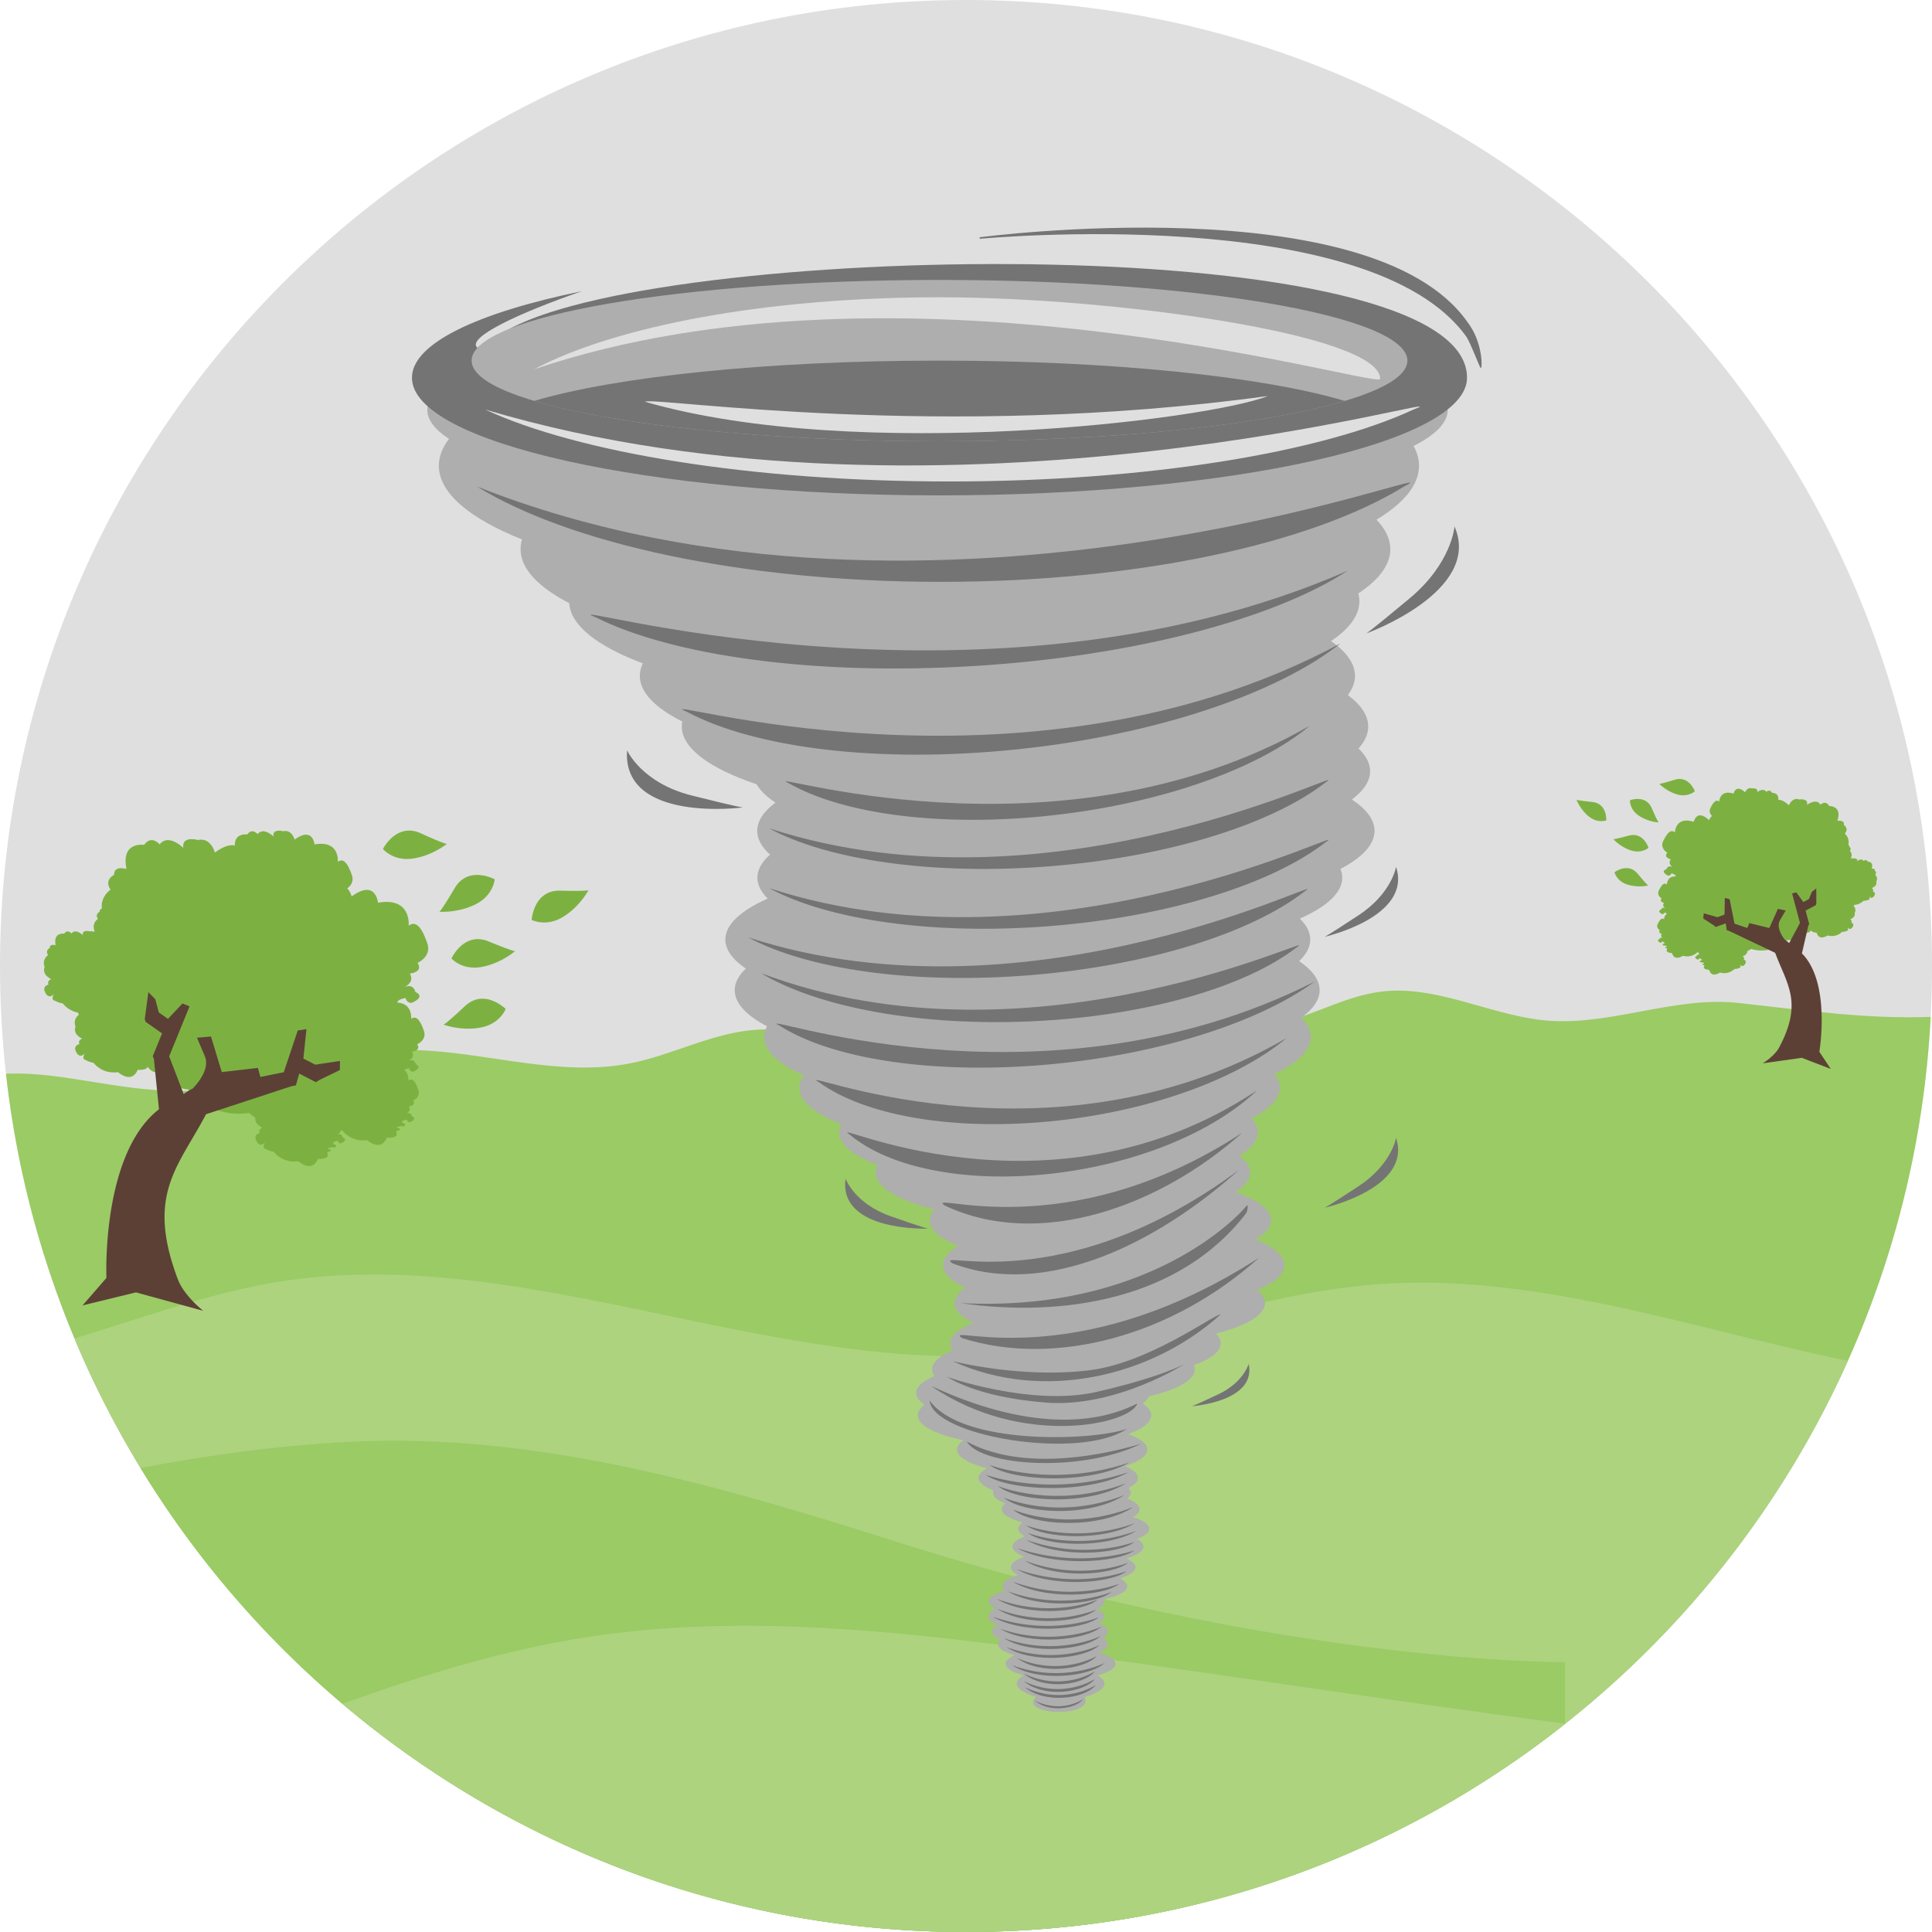 <?xml version="1.0" standalone="no"?><!DOCTYPE svg PUBLIC "-//W3C//DTD SVG 1.1//EN" "http://www.w3.org/Graphics/SVG/1.1/DTD/svg11.dtd"><svg class="icon" width="200px" height="200.00px" viewBox="0 0 1024 1024" version="1.1" xmlns="http://www.w3.org/2000/svg"><path d="M512 0c282.776 0 512 229.224 512 512S794.776 1024 512 1024 0 794.776 0 512 229.224 0 512 0z" fill="#DFDFDF" /><path d="M1023.3 538.984c-33.618 1.174-63.022-3.084-101.852-7.396-34.608-3.848-69.672 13.046-104.272 9.07-28.796-3.312-56.38-18.632-85.148-15.076-22.7 2.802-42.96 17.178-65.788 18.778-27.986 1.966-54.106-15.522-82.164-16.158-34.6-0.782-65.26 23.946-99.778 26.476-28.376 2.074-56.272-11.1-84.648-8.798-22.69 1.828-43.462 13.392-65.806 17.75-37.456 7.324-75.668-5.978-113.808-7.088-33.844-0.992-83.202 19.68-117.01 21.444-36.838 1.938-68.136-10.29-99.842-8.88C31.588 825 248.54 1024 512 1024c273.714 0 497.262-214.786 511.3-485.016z" fill="#9BCB64" /><path d="M979.392 721.29c-82.938-17.204-166.112-46.964-249.922-40.586-63.658 4.85-124.242 30.424-187.792 36.584-134.142 12.992-267.8-61.194-400.358-36.838-33.598 6.178-67.826 18.606-101.862 28.95C116.736 894.172 299.198 1024 512 1024c208.218 0 387.376-124.288 467.392-302.71z" fill="#ADD37F" /><path d="M829.466 880.934s-148.262 1.61-353.85-63.614c-94.138-29.868-190.222-57.908-288.898-53.178-37.62 1.802-75.076 6.86-112.234 13.93C164.356 925.542 326.674 1024 512 1024c119.92 0 230.208-41.242 317.466-110.304v-32.762z" fill="#9BCB64" /><path d="M829.64 913.56c-100.024-12.956-200.238-29.168-297.806-41.514-73.012-9.244-147.242-15.612-219.99-4.448-44.598 6.842-87.778 20.152-130.32 35.436C270.712 978.482 386.028 1024 512 1024c120.002 0 230.352-41.296 317.64-110.44z" fill="#ADD37F" /><path d="M574.93 899.412c5.276 11.372-35.756 9.762-25.802-0.054-4.394-1.064-16.35-5.904-6.468-11.364-5.914-1.52-9.634-3.712-9.634-6.16 0-1.674 1.738-3.23 4.712-4.53-5.432-1.502-8.806-3.612-8.806-5.94 0-0.838 0.428-1.638 1.238-2.392-2.784-1.246-4.386-2.702-4.386-4.266 0-1.256 1.028-2.438 2.856-3.502-3.03-1.282-4.794-2.812-4.794-4.448 0-1.446 1.374-2.802 3.776-3.984-2.31-1.164-3.63-2.492-3.63-3.912 0-2.23 3.248-4.24 8.534-5.732-0.792-0.764-1.21-1.574-1.21-2.402 0-2.256 3.102-4.322 8.224-5.896-2.448-1.246-3.84-2.666-3.84-4.176 0-2.102 2.684-4.03 7.178-5.558-3.922-1.51-6.232-3.358-6.232-5.358 0-2.028 2.384-3.904 6.45-5.44-2.166-1.228-3.376-2.592-3.376-4.04 0-1.164 0.782-2.274 2.23-3.312-6.796-1.792-11.018-4.286-11.018-7.05 0-1.082 0.646-2.11 1.82-3.076-4.094-1.592-6.496-3.53-6.496-5.614 0-0.428 0.1-0.846 0.292-1.256-4.976-1.874-7.906-4.166-7.906-6.65 0-1.82 1.61-3.558 4.458-5.094-9.772-2.474-15.866-5.996-15.866-9.908 0-1.738 1.21-3.394 3.412-4.922-14.712-3.056-24.192-7.852-24.192-13.246 0-1.974 1.264-3.858 3.594-5.614-2.884-1.928-4.468-4.03-4.468-6.232 0-3.294 3.53-6.36 9.626-8.952-0.81-1.138-1.228-2.32-1.228-3.52 0-3.73 4.022-7.206 10.964-10.136-0.856-1.192-1.31-2.43-1.31-3.694 0-3.994 4.486-7.706 12.174-10.79-6.268-3.13-9.834-6.724-9.834-10.536 0-2.856 2.002-5.586 5.632-8.088-7.488-3.558-11.782-7.66-11.782-12.046 0-3.63 2.93-7.07 8.18-10.162-9.598-3.876-15.194-8.524-15.194-13.546 0-1.984 0.882-3.922 2.548-5.768-19.224-4.886-31.224-11.818-31.224-19.506 0-1.364 0.382-2.702 1.1-4.012-12.864-4.886-20.416-10.854-20.416-17.314 0-1.464 0.392-2.894 1.138-4.304-14.01-5.522-22.218-12.192-22.218-19.396 0-2.238 0.81-4.422 2.33-6.55-13.356-5.914-21.052-12.864-21.052-20.306 0-1.938 0.528-3.84 1.528-5.696-10.936-5.74-17.114-12.246-17.114-19.142 0-3.966 2.038-7.806 5.868-11.446-7.006-4.768-10.854-9.972-10.854-15.402 0-7.952 8.216-15.384 22.472-21.716-3.576-3.52-5.486-7.232-5.486-11.072 0-4.24 2.338-8.342 6.696-12.2-4.404-4.004-6.778-8.224-6.778-12.61 0-5.258 3.412-10.298 9.652-14.976-4.65-3.084-8.042-6.35-10.008-9.726-24.792-8.398-39.612-19.024-39.612-30.596 0-0.892 0.09-1.774 0.272-2.656-14.366-7.206-22.526-15.448-22.526-24.192 0-2.256 0.546-4.458 1.584-6.632-23.918-9.016-38.266-20.016-39.004-31.898-16.468-8.57-25.784-18.306-25.784-28.614 0-1.738 0.272-3.448 0.792-5.15-27.85-11.164-44.108-24.61-44.108-39.086 0-4.876 1.856-9.644 5.368-14.248-7.452-4.858-11.472-9.998-11.472-15.34 0-29.342 121.068-53.124 270.412-53.124s270.412 23.782 270.412 53.124c0 6.75-6.414 13.192-18.086 19.124 1.892 3.412 2.874 6.906 2.874 10.462 0 10.18-8.06 19.87-22.554 28.604 4.794 4.994 7.342 10.226 7.342 15.63 0 8.298-6.042 16.212-16.968 23.454 0.372 1.374 0.574 2.774 0.574 4.194 0 7.442-5.34 14.548-15.03 21.052 8.188 5.722 12.692 11.936 12.692 18.442 0 3.476-1.302 6.888-3.758 10.172 6.978 5.204 10.772 10.818 10.772 16.676 0 4.012-1.792 7.916-5.158 11.646 4.022 3.83 6.168 7.87 6.168 12.046 0 5.268-3.412 10.308-9.654 14.984 7.724 5.132 12 10.736 12 16.622 0 7.27-6.524 14.138-18.06 20.18 0.628 1.52 0.956 3.066 0.956 4.63 0 7.952-8.216 15.384-22.482 21.716 3.584 3.52 5.504 7.232 5.504 11.072 0 3.966-2.048 7.806-5.868 11.446 6.996 4.768 10.844 9.972 10.844 15.402 0 5.14-3.44 10.054-9.708 14.602 3.266 3.266 5.022 6.696 5.022 10.236 0 7.114-7.032 13.774-19.306 19.524 1.902 2.366 2.92 4.822 2.92 7.334 0 5.896-5.486 11.428-15.148 16.268 2.248 2.384 3.44 4.868 3.44 7.434 0 4.394-3.512 8.58-9.826 12.346 3.702 2.802 5.732 5.822 5.732 8.98 0 3.676-2.748 7.178-7.706 10.372 11.8 4.122 18.832 9.298 18.832 14.902 0 3.63-2.93 7.07-8.18 10.154 9.598 3.876 15.202 8.534 15.202 13.556 0 4.858-5.276 9.39-14.356 13.192 2.666 2.184 4.112 4.522 4.112 6.942 0 6.386-9.99 12.136-25.974 16.194 1.664 1.628 2.556 3.358 2.556 5.132 0 4.348-5.296 8.352-14.248 11.59 0.328 0.728 0.5 1.482 0.5 2.238 0 5.714-9.452 10.826-24.356 14.274-0.528 1.328-1.628 2.602-3.23 3.802 2.876 1.928 4.468 4.04 4.468 6.242 0 3.74-4.558 7.188-12.228 9.972 6.378 2.284 10.172 5.114 10.172 8.198 0 3.338-4.458 6.396-11.854 8.77 4.358 1.792 6.888 3.94 6.888 6.232 0 1.956-1.81 3.784-5.004 5.396 0.782 0.8 1.2 1.646 1.2 2.512 0 1.074-0.646 2.11-1.82 3.076 4.094 1.592 6.496 3.53 6.496 5.614 0 1.502-1.238 2.93-3.458 4.204 5.34 1.638 8.588 3.794 8.588 6.16 0 2.028-2.392 3.912-6.46 5.44 2.166 1.228 3.376 2.592 3.376 4.04 0 2.42-3.402 4.63-8.998 6.296 3.02 1.356 4.768 2.93 4.768 4.622 0 2.256-3.12 4.322-8.242 5.886 2.448 1.256 3.848 2.674 3.848 4.186 0 2.802-4.812 5.304-12.31 6.942 0.2 0.392 0.31 0.782 0.31 1.192 0 1.446-1.364 2.802-3.776 3.984 2.32 1.164 3.64 2.502 3.64 3.912 0 1.246-1.038 2.438-2.866 3.502 3.03 1.282 4.794 2.812 4.794 4.448 0 1.174-0.91 2.292-2.548 3.302 1.592 1.028 2.474 2.166 2.474 3.358 0 1.674-1.738 3.23-4.712 4.53 5.432 1.502 8.806 3.602 8.806 5.94 0 2.448-3.712 4.64-9.634 6.16 10.016 5.514-2.358 10.382-6.698 11.41z" fill="#AEAEAE" /><path d="M777.562 200.192c0 34.446-125.18 62.366-279.61 62.366-154.42 0-279.61-27.922-279.61-62.366 0-18.142 34.7-34.454 90.106-45.864-33.544 11.618-61.558 24.702-55.406 30.014 0 0 2.638-2.402 17.768-10.4 87.506-46.306 506.752-52.256 506.752 26.25z" fill="#747474" /><path d="M497.952 148.38c136.97 0 248.002 19.142 248.002 42.752 0 23.6-111.032 42.742-248.002 42.742s-248.002-19.142-248.002-42.742c0-23.61 111.032-42.752 248.002-42.752z" fill="#AEAEAE" /><path d="M712.766 212.502c-42.888 12.774-123.014 21.372-214.814 21.372-91.79 0-171.934-8.598-214.814-21.372 42.878-12.774 123.024-21.372 214.814-21.372 91.8 0.002 171.926 8.598 214.814 21.372z" fill="#747474" /><path d="M731.49 201.002c-6.914 3.676-255.19-70.7-448.35-5.286 42.878-22.808 123.024-38.158 214.814-38.158 91.798 0.002 234.536 19.644 233.536 43.444zM749.23 217.042c37.084-14.184-246.256 73.32-492.158 0 49.12 22.8 140.92 38.148 246.074 38.148s196.964-15.348 246.084-38.148z" fill="#DFDFDF" /><path d="M744.126 257.884c37.02-18.77-245.838 97.058-491.302 0 49.038 30.196 140.674 50.512 245.646 50.512 104.966 0 196.618-20.316 245.656-50.512zM448.16 624.76s4.768 13.184 23.992 19.906c19.216 6.732 19.66 6.514 19.66 6.514s-47.41 1.83-43.652-26.42z m150.444 150.392c-41.132 13.91-74.04 1.364-74.13 1.328 11.462 8.624 52.832 10.698 74.13-1.328z m-0.454 5.148c-42.032 13.892-75.678 1.356-75.778 1.32 11.728 8.624 54.006 10.698 75.778-1.32z m-1.53 5.986c-37.566 13.91-67.634 1.374-67.726 1.338 10.472 8.616 48.276 10.7 67.726-1.338z m-0.736 6.17c-35.374 13.902-63.696 1.374-63.768 1.338 9.862 8.614 45.444 10.69 63.768-1.338z m4.804 6.322c-35.374 13.91-63.686 1.364-63.768 1.328 9.862 8.626 45.454 10.71 63.768-1.328z m0.728 8.626c-31.888 11.264-57.418 1.1-57.49 1.074 8.896 6.986 40.976 8.67 57.49-1.074z m0.91 4.03c-31.898 11.264-57.426 1.1-57.5 1.082 8.898 6.978 40.986 8.662 57.5-1.082z m-58.402 4.704c31.888 11.264 57.426 1.1 57.49 1.074-8.896 6.986-40.976 8.67-57.49-1.074z m-4.676 4.494c34.446 11.264 62.03 1.11 62.104 1.082-9.608 6.978-44.262 8.662-62.104-1.082z m3.976 6.578c30.314 11.272 54.58 1.11 54.652 1.082-8.46 6.978-38.958 8.662-54.652-1.082z m-4.284 4.486c32.262 11.264 58.09 1.11 58.164 1.082-9 6.978-41.452 8.662-58.164-1.082z m-2.12 6.668c31.316 11.254 56.372 1.1 56.444 1.074-8.734 6.978-40.222 8.66-56.444-1.074z m-8.216 14.438c29.06 10.836 52.322 0.336 52.386 0.31-8.096 7.096-37.338 9.216-52.386-0.31z m5.622-9.334c30.46 10.836 54.842 0.336 54.916 0.3-8.498 7.096-39.148 9.226-54.916-0.3z m-5.858 4.022c29.668 10.836 53.414 0.336 53.488 0.31-8.28 7.096-38.122 9.206-53.488-0.31z m-2.32 9.37c31.288 10.836 56.334 0.336 56.398 0.31-8.726 7.096-40.196 9.216-56.398-0.31z m4.138 6.468c29.714 10.044 53.506-1.1 53.57-1.138-8.288 7.334-38.176 10.256-53.57 1.138z m12.42 23.674c20.926 10.036 37.674-1.1 37.72-1.138-5.822 7.324-26.884 10.254-37.72 1.138z m-10.462-18.678c28.386 10.026 51.104-1.11 51.168-1.138-7.918 7.324-36.466 10.236-51.168 1.138z m1.318 4.704c27.394 10.036 49.32-1.1 49.384-1.138-7.642 7.334-35.2 10.244-49.384 1.138z m5.686 5.832c23.4 10.044 42.142-1.1 42.196-1.128-6.522 7.324-30.076 10.234-42.196 1.128z m-2.756 3.738c27.166 10.036 48.92-1.11 48.974-1.138-7.578 7.326-34.9 10.246-48.974 1.138z m6.214 8.452c20.926 10.044 37.674-1.1 37.72-1.138-5.822 7.334-26.884 10.254-37.72 1.138z m0.51 3.176c20.926 10.036 37.684-1.11 37.73-1.138-5.834 7.324-26.896 10.244-37.73 1.138z m5.43 7.17c14.184 7.124 25.53-0.782 25.566-0.8-3.958 5.194-18.214 7.258-25.566 0.8z m-36.192-137.354c26.548 14.438 64.796 9.398 92.4 1.21-31.824 15.548-84.684 11.836-92.4-1.21z m-19.66-21.78c17.278 24.118 86.858 21.416 104.564 15.058-24.848 16.948-102.962 3.984-104.564-15.058z m1.064-7.488c2.02 0.21 62.44 32.68 109.022 9.108-3.202 10.834-60.502 23.918-109.022-9.108z m7.588-5.15s45.354 16.04 79.89 8.106c34.536-7.924 46.682-14.802 46.682-14.802s-36.592 23.536-74.048 20.434c-37.448-3.092-50.458-13.156-52.524-13.738z m3.558-8.188s36.22 9.316 72.412 4.85c31.852-3.94 65.624-29.386 69.728-29.668-36.73 33.234-94.604 46.626-142.14 24.818z m4.958-12.236c-11.272-8.17 58.582 21.144 157.46-42.57-46.218 41.578-108.55 58.172-157.46 42.57z m150.672-66.234c0.9-1.984 1.12-5.076 0.082-3.758-5.094 6.432-53.086 56.454-151.364 51.476 53.478 7.752 116.072-1.61 151.282-47.718z m-155.776 26.602c-11.126-8.242 57.318 20.462 151.836-49.412-43.188 38.732-102.242 68.364-151.836 49.412z m-4.094-30.65c-11.118-8.242 63.75 22.918 157.696-38.494-43.198 38.73-107.23 62.366-157.696 38.494z m-50.258-37.502c-15.558-10.298 104.364 50.666 215.75-23.436-22.654 21.744-63.64 39.176-109.74 44.19-46.1 5.002-85.594-3.686-106.01-20.754z m-16.222-27.75c-17.868-10.308 119.82 50.666 247.702-23.446-26.002 21.744-73.076 39.186-125.99 44.198-52.93 5.004-98.266-3.684-121.712-20.752z m-20.816-29.942c-20.444-10.308 137.088 50.658 283.412-23.446-29.76 21.744-83.61 39.176-144.168 44.19-60.536 5.014-112.422-3.676-139.244-20.744z m273.424-41.258c20.444-12.956-137.088 68.462-283.412 13.346 29.76 17.878 83.61 28.322 144.168 25.474 60.536-2.848 112.422-18.268 139.244-38.82z m4.312-29.724c21.244-13.728-142.474 73.658-294.548 24.082 30.934 16.758 86.896 25.166 149.836 20.016 62.92-5.14 116.844-22.526 144.712-44.098z m11.118-26.074c21.252-13.728-142.466 73.648-294.548 24.082 30.924 16.758 86.896 25.156 149.826 20.024 62.93-5.15 116.844-22.536 144.722-44.106z m0-31.716c21.252-13.72-142.466 73.658-294.548 24.092 30.924 16.758 86.896 25.156 149.826 20.016 62.93-5.15 116.844-22.528 144.722-44.108z m-283.84 0.346c-21.398-9.634 141.12 46.446 275.76-30.578-26.548 22.254-77.324 40.886-136.242 47.418-58.928 6.532-111.014-0.682-139.518-16.84z m-54.424-38.076c-26.884-11.408 177.366 54.988 346.58-36.22-33.372 26.356-97.186 48.42-171.234 56.152-74.05 7.744-139.528-0.798-175.346-19.932z m-48.174-50.002c-30.634-12.292 202.486 60.884 398.42-24.674-38.794 25.248-112.46 45.162-197.582 50.44-85.13 5.276-160.098-5.45-200.838-25.766zM332.35 397.656s7.606 17.268 34.244 23.964c26.62 6.688 27.212 6.342 27.212 6.342s-64.094 8.46-61.456-30.306zM519.224 125.762c0.618-0.072 207.372-27.33 258.41 44.716 8.462 10.926 8.052 24.956 7.224 24.664-0.536-0.182-4.74-11.71-7.442-16.386-50.804-71.728-257.52-52.26-258.12-52.196l-0.072-0.798z" fill="#747474" /><path d="M341.83 212.93c5.214-2.766 156.122 20.944 330.166-3.048-30.386 12.346-216.694 35.756-330.166 3.048z" fill="#DFDFDF" /><path d="M770.93 279.036s-1.428 19.47-23.8 38.112c-22.362 18.65-23.028 18.606-23.028 18.606s61.776-22.246 46.828-56.718zM739.95 459.45s-2.302 14.112-19.87 25.648c-17.578 11.546-18.042 11.446-18.042 11.446s46.62-10.474 37.912-37.094zM661.844 722.882s-2.756 9.89-16.294 16.222c-13.528 6.342-13.856 6.214-13.856 6.214s34.354-2.302 30.15-22.436zM739.95 603.072s-2.302 14.102-19.87 25.638c-17.578 11.546-18.042 11.446-18.042 11.446s46.62-10.474 37.912-37.084z" fill="#747474" /><path d="M180.596 599.096c-0.046 1.438-1.574 2.23-2.038 2.438 2.784-1.164 3.202 1.364 3.202 1.364 3.166 1.482-1.082 3.094-1.082 3.094-1.328 0.118-1.728-1.374-1.728-1.374-3.458 0.61-2.01 1.956-2.01 1.956 2.402 0.136 0.492 1.702 0.492 1.702l-1.438-0.2-1.892 0.41-0.102 0.608 1.292 0.192-0.146 1.018-1.674 0.236 0.128 1.238c0.992 2.92-5.058 2.43-5.058 2.43-3.02 7.024-9.07 2.412-10.454 1.228a13.274 13.274 0 0 1-4.24 0.036 13.688 13.688 0 0 1-8.77-5.05c-2.11-0.172-4.13-1.392-4.13-1.392-2.392-0.436-0.474-3.558-0.474-3.558-2.92 3.238-4.612-0.792-4.612-0.792-1.728-3.412 1.774-4.13 1.774-4.13-0.982-2.084 1.41-2.838 1.41-2.838-3.622-1.828-3.93-4.076-3.748-5.35a36.534 36.534 0 0 1-3.348-2.502c-3.394 0.554-6.924 0.6-10.49 0.072a33.864 33.864 0 0 1-21.662-12.464c-5.258-0.454-10.262-3.43-10.262-3.43-5.914-1.1-1.192-8.834-1.192-8.834-4.95 5.54-8.47 2.53-10.18 0.118-0.172 2.092-5.176 1.702-5.176 1.702-3.012 7.024-9.052 2.412-10.444 1.228a13.812 13.812 0 0 1-4.24 0.018c-3.594-0.51-6.65-2.412-8.77-5.022-2.11-0.182-4.13-1.41-4.13-1.41-2.392-0.428-0.474-3.566-0.474-3.566-2.894 3.258-4.612-0.782-4.612-0.782-1.728-3.412 1.792-4.094 1.792-4.094-0.974-2.12 1.402-2.884 1.402-2.884-5.386-2.73-3.458-6.36-3.458-6.36-1.628-4.158 1.792-6.324 1.792-6.324a3.726 3.726 0 0 1-0.528-1.12 13.67 13.67 0 0 1-8.088-4.912c-2.128-0.2-4.166-1.42-4.166-1.42-2.402-0.428-0.482-3.576-0.482-3.576-2.93 3.284-4.622-0.792-4.622-0.792-1.766-3.448 1.774-4.148 1.774-4.148-0.974-2.074 1.438-2.884 1.438-2.884-5.44-2.738-3.494-6.386-3.494-6.386-1.628-4.194 1.82-6.378 1.82-6.378-1.756-2.512 0.874-3.758 0.874-3.758-0.064-2.474 3.12-1.456 3.12-1.456-1.42-7.07 4.476-6.104 4.476-6.104 1.902-2.648 3.93-0.11 3.93-0.11 2.248-2.894 5.996 0.874 5.996 0.874-0.51-3.194 3.694-1.992 3.694-1.992 0.946-0.21 1.702-0.046 2.302 0.31 0.09-0.374 0.21-0.6 0.21-0.6-1.628-4.166 1.792-6.342 1.792-6.342-1.728-2.52 0.918-3.776 0.918-3.776-0.046-1.064 0.528-1.482 1.192-1.62-0.81-6.642 4.612-10.09 4.612-10.09-3.64-5.268 1.884-7.888 1.884-7.888-0.182-5.194 6.532-3.076 6.532-3.076-3.002-14.82 9.352-12.774 9.352-12.774 3.976-5.54 8.224-0.246 8.224-0.246 4.712-6.05 12.582 1.866 12.582 1.866-1.064-6.696 7.76-4.186 7.76-4.186 6.85-1.564 8.952 6.642 8.952 6.642 4.84-3.558 8.206-4.312 10.544-3.73-0.09-6.95 6.586-5.86 6.586-5.86 2.666-3.712 5.504-0.172 5.504-0.172 3.158-4.04 8.416 1.246 8.416 1.246-0.7-4.468 5.204-2.784 5.204-2.784 4.594-1.056 5.978 4.43 5.978 4.43 9.672-7.096 10.58 2.538 10.58 2.538 13.592-2.374 12.318 9.216 12.318 9.216 3.32-2.402 5.65 1.738 7.488 7.096 1.2 3.576-0.918 5.86-2.474 6.996 1.71 1.792 2.356 4.258 2.356 4.258 12.774-9.39 13.948 3.338 13.948 3.338 17.932-3.148 16.25 12.174 16.25 12.174 4.368-3.194 7.452 2.266 9.88 9.362 2.42 7.106-5.168 10.336-5.168 10.336 3.23 5.04-4.086 5.678-4.086 5.678 2.538 4.376-1.91 6.706-3.02 7.206 5.132-2.166 5.968 2.548 5.968 2.548 5.84 2.766-2.02 5.768-2.02 5.768-2.484 0.21-3.22-2.538-3.22-2.538-3.476 0.61-4.294 1.61-4.312 2.412 8.198 0.454 7.306 8.588 7.306 8.588 2.976-2.174 5.094 1.556 6.768 6.424 1.646 4.85-3.558 7.07-3.558 7.07 2.22 3.448-2.794 3.894-2.794 3.894 1.756 3.002-1.32 4.594-2.074 4.932 3.54-1.502 4.094 1.72 4.094 1.72 3.994 1.91-1.374 3.976-1.374 3.976-1.71 0.118-2.21-1.756-2.21-1.756-1.274 0.228-2.02 0.536-2.448 0.846 2.502 1.966 2.11 5.568 2.11 5.568 2.348-1.728 4.004 1.21 5.332 5.068 1.31 3.822-2.812 5.568-2.812 5.568 1.756 2.73-2.192 3.084-2.192 3.084 1.374 2.356-1.038 3.622-1.638 3.884 2.802-1.174 3.23 1.356 3.23 1.356 3.158 1.502-1.074 3.13-1.074 3.13-1.364 0.118-1.756-1.356-1.756-1.356-3.476 0.6-2.038 1.938-2.038 1.938 2.448 0.154 0.518 1.738 0.518 1.738l-1.456-0.228-1.928 0.436-0.064 0.582 1.31 0.228-0.154 0.982-1.692 0.264 0.136 1.256c1 2.912-5.122 2.43-5.122 2.43-3.02 7.042-9.108 2.43-10.472 1.228a14.05 14.05 0 0 1-4.276 0.036 13.932 13.932 0 0 1-8.826-5.068l-0.87-0.126z" fill="#7CB142" /><path d="M102.162 576.932c3.984-4.212 8.97-11.118 6.35-17.25L104.4 550.02l7.442-0.636 5.704 18.852 19.16-2.22 1.31 4.794 12.374-2.492 7.424-22.144 4.622-0.7-1.638 15.584 6.278 3.248 13.102-1.966-0.036 4.812-10.772 5.232-1.956 1.21-2.028-1.046-6.796-3.53-1.074 3.858-0.664 2.392-2.438 0.482-45.208 14.82c-14.548 27.758-32.006 42.442-14.938 87.504 3.32 8.78 13.446 16.686 13.446 16.686l-35.628-9.762-28.34 6.914 12.656-14.576s-2.802-65.66 27.858-89.398l-2.702-26.658-0.582-1.502 0.6-1.456 4.304-10.6-7.57-5.332-1.21-0.856-0.374-1.428 1.902-14.256 3.702 3.802 1.838 6.97 4.84 3.412 7.696-8.16 3.758 1.51-5.86 14.402-4.932 12.11 7.67 19.97a37.084 37.084 0 0 1 4.822-2.934z" fill="#5C4036" /><path d="M239.278 507.996s6.596-14.412 19.68-9.034c13.074 5.376 14.048 5.132 14.048 5.132s-7.46 6.596-17.842 8.424c-10.39 1.838-15.886-4.522-15.886-4.522z m28.74 26.758s-11.29-11.136-21.608-1.464c-10.318 9.662-11.318 9.78-11.318 9.78s9.316 3.52 19.68 1.546c10.354-1.964 13.246-9.862 13.246-9.862z m-65.042-84.794s7.124-14.166 19.988-8.324c12.874 5.85 13.866 5.64 13.866 5.64s-7.696 6.324-18.132 7.788c-10.444 1.456-15.722-5.104-15.722-5.104z m78.808 37.576s1.018-15.83 15.148-15.476c14.138 0.354 14.966-0.228 14.966-0.228s-4.612 8.826-13.656 14.248-16.458 1.456-16.458 1.456z m-19.588-21.49s-13.948-7.542-21.162 4.63c-7.196 12.164-8.124 12.556-8.124 12.556s9.936 0.774 19.324-4.012c9.388-4.794 9.962-13.174 9.962-13.174zM900.186 504.686c-0.082 0.81 0.718 1.364 0.974 1.51-1.482-0.846-1.902 0.546-1.902 0.546-1.884 0.6 0.382 1.81 0.382 1.81 0.736 0.172 1.074-0.656 1.074-0.656 1.902 0.6 0.982 1.246 0.982 1.246-1.356-0.092-0.392 0.918-0.392 0.918h0.818l1.038 0.354 0.01 0.354-0.736 0.018 0.01 0.574 0.918 0.254-0.154 0.692c-0.764 1.564 2.666 1.72 2.666 1.72 1.192 4.158 4.912 2.002 5.778 1.438 0.756 0.228 1.556 0.346 2.384 0.318a7.69 7.69 0 0 0 5.276-2.202c1.21 0.054 2.43-0.492 2.43-0.492 1.364-0.072 0.51-1.956 0.51-1.956 1.41 2.02 2.638-0.118 2.638-0.118 1.228-1.792-0.692-2.448-0.692-2.448 0.7-1.082-0.592-1.692-0.592-1.692 2.166-0.764 2.502-2.002 2.492-2.73 0.9-0.446 1.62-0.892 2.056-1.174a19.06 19.06 0 0 0 5.886 0.8 19.114 19.114 0 0 0 13.046-5.458c2.984 0.128 6.004-1.192 6.004-1.192 3.402-0.192 1.302-4.868 1.302-4.868 2.384 3.458 4.576 2.028 5.704 0.792-0.054 1.192 2.784 1.328 2.784 1.328 1.192 4.148 4.912 1.992 5.768 1.438 0.746 0.218 1.564 0.328 2.392 0.31a7.772 7.772 0 0 0 5.268-2.192c1.2 0.054 2.42-0.5 2.42-0.5 1.374-0.064 0.518-1.966 0.518-1.966 1.402 2.038 2.656-0.1 2.656-0.1 1.21-1.792-0.718-2.438-0.718-2.438 0.7-1.11-0.582-1.71-0.582-1.71 3.22-1.156 2.392-3.32 2.392-3.32 1.21-2.22-0.554-3.684-0.554-3.684a1.9 1.9 0 0 0 0.382-0.582 7.772 7.772 0 0 0 4.894-2.184c1.2 0.036 2.43-0.5 2.43-0.5 1.392-0.064 0.536-1.974 0.536-1.974 1.402 2.056 2.648-0.11 2.648-0.11 1.238-1.81-0.7-2.456-0.7-2.456 0.7-1.1-0.61-1.72-0.61-1.72 3.258-1.156 2.42-3.338 2.42-3.338 1.22-2.238-0.554-3.712-0.554-3.712 1.164-1.282-0.228-2.174-0.228-2.174 0.218-1.382-1.646-1.028-1.646-1.028 1.302-3.866-2.074-3.748-2.074-3.748-0.874-1.628-2.192-0.346-2.192-0.346-1.056-1.784-3.43 0.064-3.43 0.064 0.51-1.756-1.938-1.382-1.938-1.382a1.708 1.708 0 0 0-1.31 0c-0.028-0.21-0.072-0.346-0.072-0.346 1.21-2.23-0.554-3.684-0.554-3.684 1.146-1.292-0.246-2.184-0.246-2.184 0.1-0.6-0.192-0.882-0.554-1 0.938-3.666-1.874-5.986-1.874-5.986 2.42-2.702-0.492-4.568-0.492-4.568 0.474-2.902-3.44-2.192-3.44-2.192 2.738-8.106-4.34-7.834-4.34-7.834-1.828-3.402-4.604-0.728-4.604-0.728-2.21-3.73-7.196 0.146-7.196 0.146 1.082-3.676-4.058-2.902-4.058-2.902-3.73-1.374-5.486 3.084-5.486 3.084-2.466-2.338-4.312-3.002-5.658-2.848 0.554-3.894-3.276-3.758-3.276-3.758-1.238-2.274-3.076-0.492-3.076-0.492-1.482-2.492-4.822 0.1-4.822 0.1 0.718-2.456-2.72-1.928-2.72-1.928-2.502-0.918-3.676 2.056-3.676 2.056-4.912-4.676-6.114 0.664-6.114 0.664-7.46-2.302-7.578 4.294-7.578 4.294-1.692-1.592-3.294 0.574-4.704 3.448-0.928 1.92 0.092 3.358 0.892 4.112-1.1 0.874-1.628 2.21-1.628 2.21-6.496-6.186-8.07 0.882-8.07 0.882-9.844-3.056-9.99 5.668-9.99 5.668-2.23-2.102-4.348 0.736-6.224 4.548-1.856 3.822 2.174 6.178 2.174 6.178-2.184 2.592 1.884 3.476 1.884 3.476-1.738 2.274 0.592 3.894 1.174 4.258-2.72-1.584-3.52 1-3.52 1-3.484 1.146 0.71 3.384 0.71 3.384 1.382 0.292 1.992-1.192 1.992-1.192 1.91 0.582 2.292 1.21 2.248 1.656-4.63-0.328-4.712 4.304-4.712 4.304-1.51-1.438-2.966 0.51-4.248 3.12-1.274 2.602 1.482 4.222 1.482 4.222-1.492 1.774 1.292 2.384 1.292 2.384-1.2 1.556 0.41 2.666 0.81 2.912-1.884-1.092-2.42 0.674-2.42 0.674-2.384 0.792 0.482 2.338 0.482 2.338 0.956 0.192 1.364-0.828 1.364-0.828 0.7 0.21 1.1 0.436 1.31 0.646-1.538 0.928-1.574 2.966-1.574 2.966-1.192-1.128-2.338 0.4-3.358 2.466-1.01 2.056 1.182 3.338 1.182 3.338-1.182 1.402 1.01 1.884 1.01 1.884-0.946 1.22 0.318 2.102 0.646 2.292-1.492-0.864-1.92 0.536-1.92 0.536-1.874 0.618 0.392 1.828 0.392 1.828 0.756 0.164 1.074-0.636 1.074-0.636 1.91 0.582 1.01 1.238 1.01 1.238-1.392-0.09-0.418 0.938-0.418 0.938l0.838-0.028 1.046 0.392-0.01 0.328-0.746 0.028 0.018 0.574 0.928 0.264-0.164 0.692c-0.774 1.564 2.702 1.738 2.702 1.738 1.182 4.158 4.94 2.01 5.786 1.428 0.774 0.228 1.574 0.346 2.392 0.328a7.886 7.886 0 0 0 5.322-2.21l0.5-0.012z" fill="#7CB142" /><path d="M945.794 497.852c-1.938-2.648-4.24-6.888-2.338-10.136l3.002-5.132-4.13-0.882-4.55 10.162-10.6-2.612-1.074 2.592-6.768-2.274-2.584-12.964-2.548-0.718-0.182 8.862-3.766 1.374-7.206-2.048-0.328 2.712 5.678 3.702 1.01 0.828 1.21-0.454 4.066-1.482 0.328 2.238 0.192 1.392 1.346 0.436 24.31 11.564c6.186 16.612 14.938 26.102 2.128 50.176-2.492 4.694-8.734 8.398-8.734 8.398l20.698-2.93 15.412 5.904-6.068-9.08s6.268-36.656-9.244-52.168l3.42-14.776 0.436-0.8-0.236-0.856-1.656-6.26 4.63-2.456 0.736-0.382 0.318-0.782-0.046-8.134-2.356 1.866-1.528 3.776-2.966 1.574-3.73-5.132-2.22 0.582 2.266 8.506 1.892 7.142-5.722 10.662c-0.78-0.706-1.598-1.38-2.498-1.99z" fill="#5C4036" /><path d="M873.756 449.36s-2.674-8.562-10.4-6.478c-7.724 2.084-8.252 1.874-8.252 1.874s3.712 4.23 9.408 6.014c5.704 1.766 9.244-1.41 9.244-1.41z m-18.052 12.964s7.132-5.45 12.236 0.718c5.104 6.16 5.658 6.296 5.658 6.296s-5.476 1.32-11.154-0.528c-5.674-1.846-6.74-6.486-6.74-6.486z m42.57-42.942s-2.984-8.462-10.626-6.104c-7.642 2.366-8.18 2.174-8.18 2.174s3.866 4.104 9.626 5.668c5.75 1.556 9.18-1.738 9.18-1.738z m-46.918 15.458s0.574-8.962-7.396-9.772c-7.952-0.81-8.38-1.2-8.38-1.2s1.956 5.296 6.65 8.98c4.686 3.684 9.126 1.992 9.126 1.992z m12.538-10.672s8.37-3.23 11.536 4.112c3.176 7.342 3.666 7.634 3.666 7.634s-5.622-0.272-10.562-3.64c-4.922-3.358-4.64-8.106-4.64-8.106z" fill="#7CB142" /></svg>